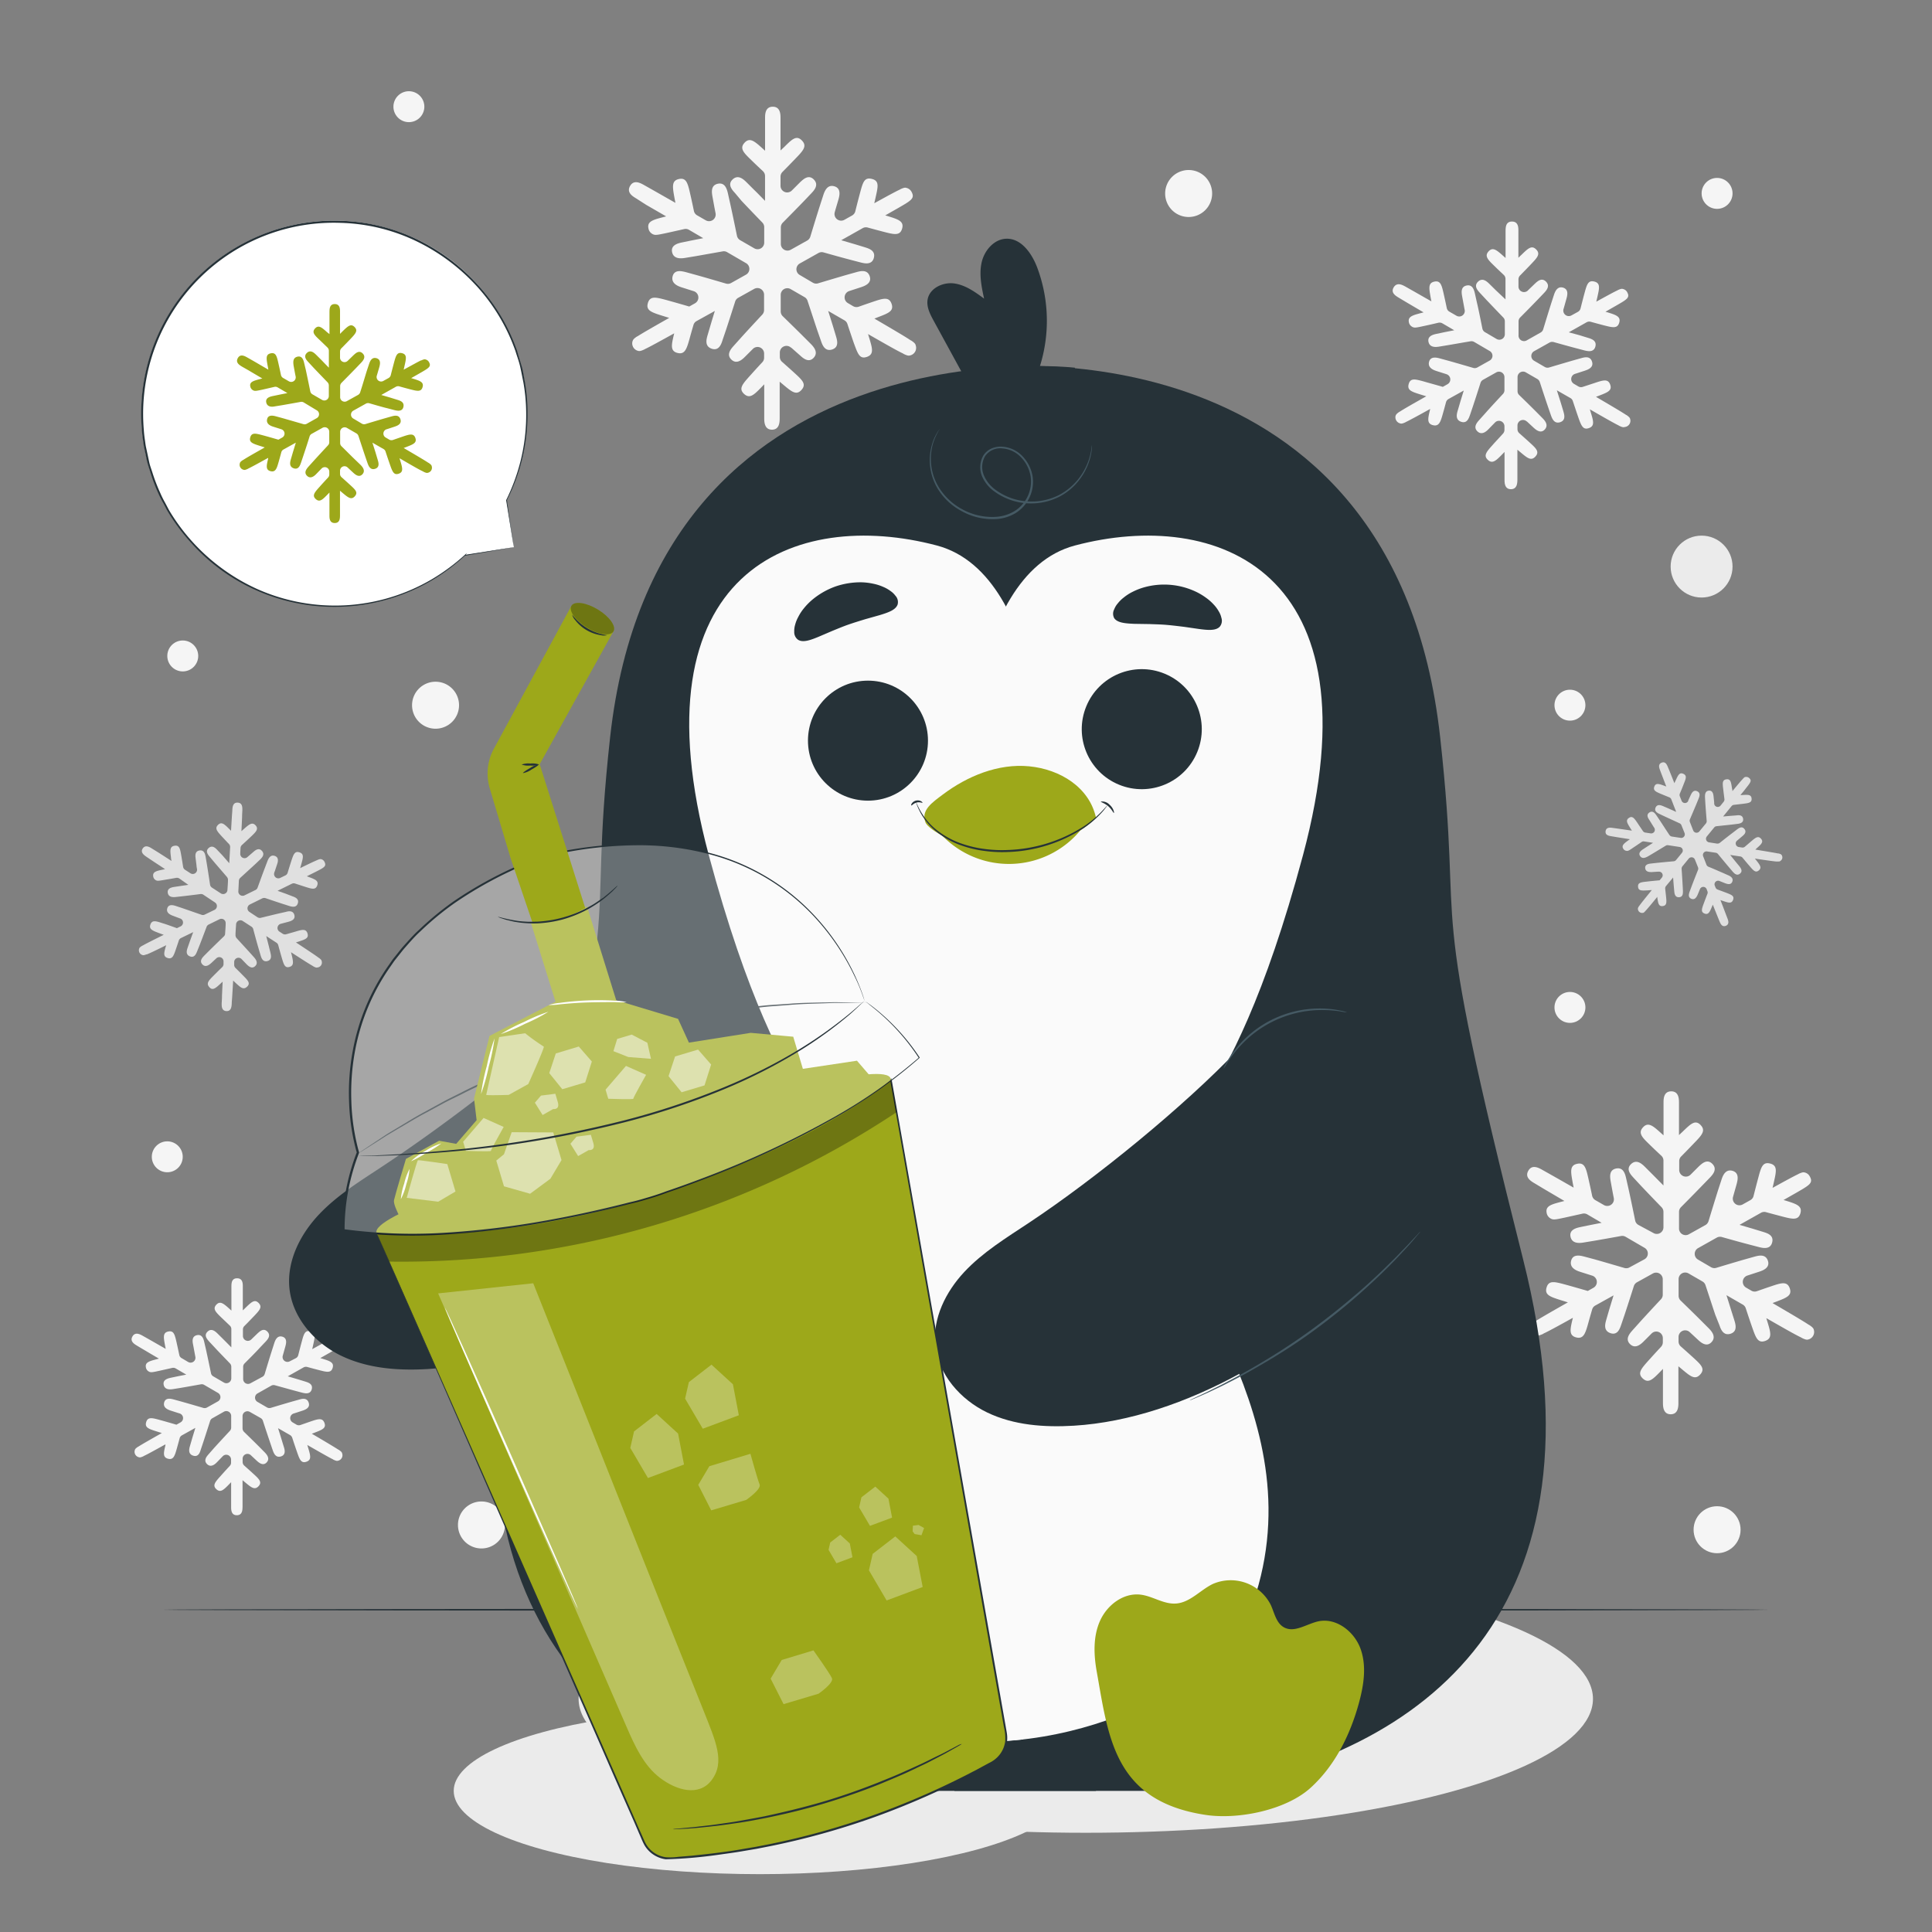 <svg xmlns="http://www.w3.org/2000/svg" viewBox="0 0 500 500"><rect x="0" y="0" width="500" height="500" fill="#808080" stroke="none"/><g id="freepik--background-complete--inject-45"><path d="M237,89.43c-.1-.37-.15-.59-1.13-1.27l0,0a2,2,0,0,1-.26-.13c-1.3-.87-3.91-2.42-9.32-5.58l1.05-.41c2.62-1,4.06-1.56,3.39-3.44s-2.23-1.37-4.81-.5c-1,.34-2.26.77-3.67,1.27a1.73,1.73,0,0,1-1.44-.12l-1.38-.81a1.72,1.72,0,0,1,.35-3.12l.4-.13,2.7-.88c.91-.31,2.81-1,2.2-2.82s-2.41-1.34-3.41-1.07l-2.72.76c-1.91.56-4.42,1.3-7.21,2.14a1.7,1.7,0,0,1-1.36-.15L207,71.18a1.71,1.71,0,0,1,0-3l4.83-2.71a1.73,1.73,0,0,1,1.3-.15c2.65.75,5,1.4,6.87,1.89l2.76.72c.94.23,2.89.72,3.39-1.19s-1.32-2.42-2.3-2.74l-2.72-.83-3.42-1,5.56-3.13a1.73,1.73,0,0,1,1.3-.15c1.57.43,3,.81,4.07,1.09,2.75.71,4.27,1.1,4.82-.8s-.94-2.4-3.69-3.24l-.67-.2,3.34-1.9c3.46-2,4.39-2.51,3.44-4.24a2,2,0,0,0-1.18-.94c-.4-.12-.61-.18-1.68.31v0l-.14.09c-1.09.51-3,1.54-6.62,3.54.13-.57.26-1.1.36-1.57.61-2.73,1-4.24-1-4.73s-2.33,1-3.07,3.73c-.33,1.22-.75,2.84-1.2,4.66a1.74,1.74,0,0,1-.83,1.08l-2,1.12a1.72,1.72,0,0,1-2.48-2c.05-.2.11-.39.16-.58L217,51.6c.25-.93.76-2.86-1.08-3.39s-2.52,1.3-2.83,2.23l-.87,2.69c-.67,2.1-1.55,4.95-2.51,8.12a1.74,1.74,0,0,1-.8,1l-4.28,2.39a1.72,1.72,0,0,1-2.55-1.5c0-1.47,0-2.9,0-4.31a1.74,1.74,0,0,1,.5-1.2c2.15-2.17,4.07-4.13,5.51-5.62L210,50c.7-.75,2-2.15.61-3.55s-2.76,0-3.52.69l-2,2-.13.13A1.72,1.72,0,0,1,202,48c0-.78,0-1.55,0-2.3a1.74,1.74,0,0,1,.5-1.2c1.34-1.35,2.53-2.58,3.42-3.51,2-2.06,3-3.19,1.61-4.63S205,36,203,38l-1,.94c0-2.2,0-4.08,0-5.56,0-1.23,0-2.19,0-2.84,0-1-.06-2.92-2-2.92s-2,1.89-2,2.9c0,.65,0,1.59,0,2.8,0,1.51,0,3.43,0,5.69l-.71-.64c-2-1.81-3.26-2.9-4.61-1.42s-.19,2.6,1.76,4.49c.79.77,1.82,1.76,3,2.85a1.72,1.72,0,0,1,.55,1.25c0,2,0,4.17,0,6.44-1.07-1.08-2-2.06-2.86-2.88l-2-2c-.74-.71-2.11-2-3.53-.66s-.08,2.75.62,3.52L191.93,52c1.4,1.48,3.26,3.43,5.36,5.59a1.72,1.72,0,0,1,.49,1.19c0,1.32,0,2.67,0,4a1.71,1.71,0,0,1-2.58,1.48l-3.66-2.11a1.73,1.73,0,0,1-.82-1.15c-.65-3.19-1.25-6.05-1.72-8.19l-.62-2.78c-.24-1-.7-2.88-2.6-2.48s-1.57,2.28-1.4,3.31l.51,2.8c.1.48.19,1,.3,1.54a1.72,1.72,0,0,1-2.55,1.81l-2.24-1.29a1.71,1.71,0,0,1-.82-1.14c-.35-1.68-.67-3.17-.94-4.33-.63-2.79-1-4.33-2.92-3.92s-1.7,1.94-1.19,4.76q.12.65.27,1.41l-5.57-3.17-2.59-1.46c-.9-.5-2.6-1.44-3.57.25s.62,2.66,1.57,3.23L167.21,53l5.19,3-.81.21c-2.63.69-4.21,1.1-3.75,3a2,2,0,0,0,.85,1.25c.78.5,1.19.4,3.87-.17,1.19-.26,2.75-.61,4.49-1a1.68,1.68,0,0,1,1.26.19L182,61.64l-2.76.54-2.78.57c-.94.21-2.9.64-2.52,2.49s2.31,1.67,3.28,1.52l2.79-.46,7-1.24a1.66,1.66,0,0,1,1.17.2l4.87,2.83a1.71,1.71,0,0,1,0,3l-3.84,2.15a1.72,1.72,0,0,1-1.33.15c-3-.88-5.64-1.65-7.66-2.21l-2.75-.76c-1-.24-2.91-.75-3.39,1.07s1.31,2.54,2.25,2.85l2.71.86.48.15a1.72,1.72,0,0,1,.35,3.14l-1.48.83-.05,0c-2.27-.66-4.34-1.25-5.84-1.66-2.75-.74-4.27-1.15-4.83.77s.93,2.39,3.65,3.26l1.87.58c-4.64,2.62-7,4-8.15,4.73l-.21.1v0c-1,.67-1,.89-1.15,1.27a2,2,0,0,0,1.34,2.4c.38.11.61.18,1.69-.31v0l.19-.11c1.21-.57,3.37-1.75,7.58-4.08a3.38,3.38,0,0,1-.08.34c-.62,2.64-1,4.24.93,4.73s2.39-1.07,3.13-3.68c.27-1,.6-2.16,1-3.52a1.67,1.67,0,0,1,.82-1.05L185,80.47c-.42,1.36-.79,2.59-1.1,3.63l-.8,2.72c-.28,1-.78,2.8,1.1,3.43S186.69,89,187,88l.91-2.68c.63-1.9,1.44-4.43,2.34-7.25a1.66,1.66,0,0,1,.8-1l4.14-2.31a1.72,1.72,0,0,1,2.55,1.5c0,1.37,0,2.72,0,4a1.72,1.72,0,0,1-.47,1.17c-2.16,2.32-4.1,4.41-5.53,6l-1.91,2.13c-.67.76-1.92,2.19-.54,3.51s2.83-.05,3.53-.75l2-2,0,0a1.7,1.7,0,0,1,2.93,1.18v1.07a1.65,1.65,0,0,1-.46,1.17c-1.27,1.36-2.39,2.6-3.24,3.55-1.9,2.12-2.95,3.3-1.49,4.65s2.57.26,4.56-1.79l.66-.69c0,2.28,0,4.21,0,5.74,0,1.28,0,2.28,0,3,0,1,.06,3,2,3s2-1.93,2-3c0-.68,0-1.68,0-3,0-1.68,0-3.85,0-6.42l1,.84c2.14,1.79,3.33,2.77,4.66,1.27s.17-2.54-1.9-4.43c-.83-.76-1.92-1.73-3.14-2.81a1.71,1.71,0,0,1-.58-1.29V91.22a1.72,1.72,0,0,1,2.9-1.24l.06,0L207.07,92c.72.65,2.2,2,3.5.6s0-2.83-.68-3.54l-2-2c-1.39-1.39-3.24-3.2-5.31-5.22a1.71,1.71,0,0,1-.53-1.23c0-1.41,0-2.84,0-4.31a1.71,1.71,0,0,1,2.57-1.48l3.62,2.09a1.67,1.67,0,0,1,.77,1c1,3,1.86,5.67,2.54,7.68l.94,2.69c.34,1,1,2.76,2.86,2.17s1.3-2.44,1-3.45l-.82-2.72c-.34-1.09-.74-2.38-1.2-3.81l4.23,2.44a1.69,1.69,0,0,1,.77,1c.63,1.91,1.21,3.62,1.65,4.9,1,2.71,1.47,4.2,3.35,3.56s1.47-2.12.64-4.86l-.32-1.05c5.08,2.91,7.61,4.34,9,5l.26.16,0,0c1.08.51,1.3.45,1.67.35A2,2,0,0,0,237,89.43Z" style="fill:#f5f5f5"></path><path d="M88.56,376.18c-.07-.27-.11-.43-.83-.93v0l-.19-.1c-1-.64-2.87-1.78-6.84-4.1l.78-.3c1.92-.74,3-1.15,2.48-2.52s-1.64-1-3.53-.37l-2.7.94a1.25,1.25,0,0,1-1-.1l-1-.59a1.26,1.26,0,0,1,.26-2.29l.29-.09,2-.65c.66-.23,2.06-.7,1.61-2.07s-1.76-1-2.5-.79l-2,.56c-1.4.41-3.24.95-5.29,1.57a1.25,1.25,0,0,1-1-.11l-2.46-1.43a1.26,1.26,0,0,1,0-2.19l3.54-2a1.23,1.23,0,0,1,1-.11l5,1.38,2,.53c.69.17,2.13.53,2.5-.88s-1-1.77-1.7-2l-2-.61-2.51-.74,4.08-2.3a1.26,1.26,0,0,1,1-.11c1.15.32,2.18.59,3,.8,2,.52,3.13.81,3.54-.58s-.69-1.77-2.71-2.38l-.49-.15,2.45-1.39c2.54-1.46,3.22-1.85,2.52-3.12a1.45,1.45,0,0,0-.86-.69c-.29-.08-.45-.13-1.24.23h0l-.1.06c-.8.38-2.2,1.14-4.86,2.6.1-.42.19-.81.26-1.15.45-2,.7-3.11-.73-3.47s-1.72.75-2.25,2.73c-.25.9-.55,2.09-.89,3.42a1.23,1.23,0,0,1-.61.8L75,352.3a1.26,1.26,0,0,1-1.82-1.45l.12-.43.56-2c.18-.68.56-2.1-.79-2.49s-1.85.95-2.08,1.64l-.64,2c-.49,1.54-1.13,3.63-1.84,6a1.24,1.24,0,0,1-.59.74L64.8,358a1.26,1.26,0,0,1-1.87-1.11v-3.15a1.24,1.24,0,0,1,.37-.89c1.57-1.59,3-3,4-4.12l1.44-1.51c.52-.56,1.47-1.58.45-2.61s-2,0-2.58.51l-1.5,1.45-.09.09a1.27,1.27,0,0,1-2.15-.9v-1.69a1.21,1.21,0,0,1,.36-.88c1-1,1.85-1.89,2.51-2.58,1.43-1.51,2.22-2.34,1.19-3.4s-1.88-.22-3.38,1.23l-.71.69c0-1.62,0-3,0-4.09,0-.9,0-1.6,0-2.08,0-.75,0-2.14-1.48-2.14s-1.46,1.38-1.47,2.13c0,.47,0,1.16,0,2.05,0,1.11,0,2.52,0,4.18l-.52-.47c-1.49-1.33-2.39-2.13-3.39-1.05s-.13,1.92,1.29,3.3l2.2,2.1a1.22,1.22,0,0,1,.4.91c0,1.48,0,3.06,0,4.73-.78-.8-1.49-1.51-2.1-2.12l-1.47-1.46c-.55-.52-1.55-1.49-2.59-.49s-.06,2,.45,2.59l1.41,1.51c1,1.09,2.4,2.52,3.93,4.11a1.27,1.27,0,0,1,.36.88v3a1.27,1.27,0,0,1-1.9,1.09L55.2,356.2a1.21,1.21,0,0,1-.6-.84c-.48-2.34-.93-4.44-1.27-6l-.46-2c-.17-.74-.51-2.12-1.9-1.82s-1.16,1.67-1,2.43l.38,2.05c.06.35.14.73.21,1.13a1.26,1.26,0,0,1-1.87,1.33L47,351.48a1.19,1.19,0,0,1-.6-.83c-.26-1.23-.5-2.33-.69-3.18-.47-2.05-.72-3.18-2.15-2.88s-1.25,1.43-.87,3.5c.06.31.13.66.2,1l-4.09-2.34-1.9-1.07c-.67-.37-1.91-1.05-2.62.19s.45,1.95,1.15,2.37c.43.26,1.07.65,1.9,1.13,1,.6,2.29,1.36,3.8,2.24l-.59.16c-1.93.5-3.09.81-2.76,2.2a1.46,1.46,0,0,0,.63.92c.57.36.87.3,2.84-.13l3.3-.74a1.24,1.24,0,0,1,.92.13l2.74,1.6-2,.39-2,.42c-.69.16-2.13.47-1.85,1.83s1.7,1.22,2.41,1.11l2.05-.33c1.37-.23,3.16-.55,5.16-.91a1.2,1.2,0,0,1,.85.14l3.58,2.08a1.26,1.26,0,0,1,0,2.19l-2.82,1.58a1.27,1.27,0,0,1-1,.11c-2.19-.65-4.15-1.21-5.63-1.63l-2-.55c-.69-.18-2.13-.56-2.48.79s1,1.85,1.65,2.08l2,.64.36.11a1.26,1.26,0,0,1,.25,2.3l-1.08.61h0c-1.67-.49-3.18-.92-4.28-1.22-2-.55-3.14-.85-3.55.56s.68,1.76,2.68,2.39l1.37.43c-3.41,1.93-5.11,2.9-6,3.47l-.16.08v0c-.73.49-.77.65-.85.93a1.45,1.45,0,0,0,1,1.76c.28.09.44.13,1.24-.23v0l.13-.08c.89-.42,2.48-1.29,5.57-3a2,2,0,0,0,0,.24c-.46,1.94-.74,3.11.68,3.48s1.75-.79,2.29-2.7c.2-.71.44-1.59.71-2.59a1.23,1.23,0,0,1,.6-.77l3.47-1.93c-.3,1-.58,1.9-.81,2.67l-.58,2c-.21.72-.58,2.06.81,2.52s1.79-.92,2-1.63l.67-2c.46-1.4,1.06-3.25,1.72-5.32a1.23,1.23,0,0,1,.58-.72l3-1.7a1.26,1.26,0,0,1,1.88,1.1v3a1.26,1.26,0,0,1-.34.86c-1.59,1.7-3,3.24-4.06,4.4L54,376.34c-.5.56-1.41,1.61-.4,2.58s2.08,0,2.6-.55l1.45-1.5,0,0a1.25,1.25,0,0,1,2.15.87v.79a1.22,1.22,0,0,1-.34.85c-.93,1-1.75,1.91-2.37,2.61-1.4,1.56-2.17,2.42-1.1,3.41s1.88.19,3.34-1.31l.49-.5c0,1.66,0,3.09,0,4.21,0,.94,0,1.67,0,2.16,0,.76,0,2.18,1.47,2.18s1.46-1.42,1.48-2.18c0-.5,0-1.23,0-2.17,0-1.24,0-2.83,0-4.72.26.22.5.43.73.61,1.57,1.32,2.44,2,3.42.94s.12-1.87-1.4-3.25c-.61-.56-1.4-1.27-2.3-2.07a1.26,1.26,0,0,1-.43-.94v-.84a1.26,1.26,0,0,1,2.13-.91l0,0,1.52,1.42c.53.47,1.62,1.46,2.57.44s0-2.08-.5-2.6l-1.46-1.48c-1-1-2.38-2.35-3.9-3.83a1.3,1.3,0,0,1-.38-.91v-3.16a1.26,1.26,0,0,1,1.89-1.09L67.48,367a1.26,1.26,0,0,1,.56.7c.71,2.19,1.37,4.16,1.87,5.64l.68,2c.26.71.73,2,2.1,1.59s1-1.79.75-2.53l-.61-2c-.24-.8-.54-1.75-.87-2.79l3.1,1.78a1.31,1.31,0,0,1,.57.7c.46,1.41.88,2.66,1.21,3.6.69,2,1.08,3.08,2.45,2.61s1.08-1.55.47-3.57c-.07-.23-.15-.49-.23-.77,3.73,2.14,5.58,3.19,6.58,3.69a.78.78,0,0,1,.19.12l0,0c.79.37,1,.32,1.23.25A1.44,1.44,0,0,0,88.56,376.18Z" style="fill:#f5f5f5"></path><circle cx="440.37" cy="146.63" r="8.01" style="fill:#ebebeb"></circle><path d="M313.7,50.05A6.08,6.08,0,1,1,307.62,44,6.08,6.08,0,0,1,313.7,50.05Z" style="fill:#f5f5f5"></path><path d="M118.8,182.5a6.08,6.08,0,1,1-6.08-6.07A6.08,6.08,0,0,1,118.8,182.5Z" style="fill:#f5f5f5"></path><path d="M130.68,394.66a6.08,6.08,0,1,1-6.08-6.08A6.08,6.08,0,0,1,130.68,394.66Z" style="fill:#f5f5f5"></path><circle cx="444.38" cy="395.89" r="6.08" style="fill:#f5f5f5"></circle><path d="M410.3,260.72a4,4,0,1,1-4-4A4,4,0,0,1,410.3,260.72Z" style="fill:#f5f5f5"></path><path d="M109.82,27.61a4,4,0,1,1-4-4A4,4,0,0,1,109.82,27.61Z" style="fill:#f5f5f5"></path><path d="M47.29,299.38a4,4,0,1,1-4-4A4,4,0,0,1,47.29,299.38Z" style="fill:#f5f5f5"></path><path d="M410.3,182.5a4,4,0,1,1-4-4A4,4,0,0,1,410.3,182.5Z" style="fill:#f5f5f5"></path><path d="M448.38,50.05a4,4,0,1,1-4-4A4,4,0,0,1,448.38,50.05Z" style="fill:#f5f5f5"></path><path d="M51.3,169.76a4,4,0,1,1-4-4A4,4,0,0,1,51.3,169.76Z" style="fill:#f5f5f5"></path><path d="M461.09,221.29c-.13-.17-.2-.27-.83-.42v0l-.16,0c-.82-.18-2.46-.44-5.82-1l.45-.42c1.13-1,1.74-1.6,1-2.41s-1.4-.25-2.53.7l-1.61,1.38a.93.93,0,0,1-.75.22l-.85-.13a.94.94,0,0,1-.45-1.65l.18-.15,1.19-1c.39-.34,1.23-1,.55-1.86s-1.49-.2-1.94.13l-1.22.93c-.86.66-2,1.54-3.22,2.52a1,1,0,0,1-.72.19L442.3,218a.94.94,0,0,1-.58-1.52l1.91-2.33a.89.89,0,0,1,.62-.33l3.85-.41,1.54-.19c.52-.07,1.61-.21,1.48-1.28s-1.15-1-1.71-.92l-1.54.12-1.93.17,2.19-2.69a.91.91,0,0,1,.63-.33l2.27-.26c1.54-.19,2.38-.29,2.28-1.37s-.95-1-2.51-.9l-.38,0c.52-.63,1-1.18,1.31-1.62,1.36-1.69,1.72-2.15.9-2.83a1.08,1.08,0,0,0-.79-.24c-.22,0-.34,0-.79.49h0l-.06.07c-.45.48-1.21,1.38-2.64,3.11,0-.31-.09-.6-.13-.86-.23-1.51-.36-2.34-1.44-2.19s-1,1-.82,2.49c.08.68.19,1.59.32,2.6a.92.92,0,0,1-.2.71l-.8,1a.93.93,0,0,1-1.65-.51l0-.33-.16-1.53c-.06-.52-.18-1.6-1.22-1.5s-1,1.16-1,1.69l.09,1.54c.08,1.19.2,2.81.35,4.6a.92.92,0,0,1-.21.67l-1.69,2.05a.93.93,0,0,1-1.59-.25l-.85-2.17a.92.92,0,0,1,0-.71l1.67-3.94.58-1.43c.21-.52.59-1.49-.4-1.91s-1.4.53-1.64,1l-.64,1.41,0,.08a.93.93,0,0,1-1.72,0l-.46-1.16a1,1,0,0,1,0-.71c.41-.95.76-1.81,1-2.46.58-1.43.9-2.21-.1-2.66s-1.35.35-2,1.76c-.1.2-.2.43-.31.67-.44-1.12-.82-2.06-1.12-2.81s-.45-1.1-.59-1.43c-.21-.51-.61-1.46-1.59-1.07s-.63,1.35-.44,1.86c.12.33.3.81.54,1.43s.66,1.74,1.11,2.88l-.49-.18c-1.39-.51-2.23-.82-2.61.2s.42,1.35,1.78,1.92c.56.23,1.27.53,2.08.85a.93.93,0,0,1,.53.52c.39,1,.82,2.11,1.27,3.26l-2-.89-1.41-.61c-.52-.21-1.48-.6-1.92.37s.51,1.41,1,1.66l1.39.66,3.82,1.76a.92.92,0,0,1,.48.51l.8,2a.92.92,0,0,1-1,1.26l-2.28-.34a1,1,0,0,1-.64-.41c-1-1.49-1.84-2.82-2.5-3.8l-.87-1.29c-.32-.46-.92-1.32-1.81-.73s-.34,1.46,0,1.95l.81,1.31c.14.23.29.47.46.72a.94.94,0,0,1-.93,1.43l-1.39-.21a.93.93,0,0,1-.64-.41c-.51-.78-1-1.47-1.34-2-.87-1.28-1.35-2-2.26-1.39s-.47,1.32.35,2.64c.13.2.26.42.42.66l-3.45-.5-1.6-.22c-.56-.07-1.6-.21-1.76.84s.84,1.22,1.44,1.32l1.61.27,3.24.51-.37.26c-1.19.87-1.91,1.4-1.3,2.27a1.05,1.05,0,0,0,.68.46c.49.1.68,0,1.92-.86.55-.36,1.27-.85,2.07-1.4a.88.88,0,0,1,.67-.16l2.32.36-1.29.82-1.29.84c-.43.29-1.34.9-.78,1.76s1.5.38,2,.11l1.32-.78,3.31-2a.88.88,0,0,1,.63-.13l3,.46a.93.93,0,0,1,.58,1.51l-1.52,1.86a.91.91,0,0,1-.64.33c-1.67.15-3.18.29-4.31.41l-1.54.17c-.53.06-1.62.19-1.5,1.21s1.16,1,1.7,1l1.54-.1.28,0a.94.94,0,0,1,.8,1.52l-.59.71h0c-1.29.12-2.45.23-3.28.33-1.55.17-2.4.26-2.3,1.35s.95,1,2.5.92l1.06-.08c-1.83,2.25-2.74,3.38-3.18,4l-.09.1h0c-.36.53-.35.66-.33.87a1.08,1.08,0,0,0,1.16.95c.22,0,.34,0,.79-.5h0l.07-.09c.5-.53,1.36-1.56,3-3.57l0,.18c.21,1.46.33,2.35,1.41,2.21s1-1,.85-2.48c-.06-.54-.13-1.22-.22-2a1,1,0,0,1,.21-.7L433,227.1c.06.77.11,1.46.16,2.06l.14,1.53c.06.55.16,1.57,1.24,1.51s1-1.11,1-1.67l-.08-1.54c-.06-1.09-.15-2.53-.26-4.13a1,1,0,0,1,.21-.66l1.64-2a.94.94,0,0,1,1.59.25l.8,2a.92.92,0,0,1,0,.69c-.63,1.6-1.19,3-1.61,4.13l-.54,1.45c-.18.52-.53,1.49.43,1.89s1.42-.59,1.64-1.08l.59-1.43v0a.93.93,0,0,1,1.72,0l.21.55a.89.89,0,0,1,0,.68c-.37.94-.69,1.79-.93,2.44-.54,1.45-.83,2.25.17,2.65s1.35-.38,1.95-1.81l.2-.48,1.16,2.89c.26.65.47,1.15.61,1.49.22.52.62,1.48,1.6,1.09s.63-1.37.43-1.9l-.57-1.5c-.33-.86-.75-2-1.26-3.26l.67.23c1.44.48,2.23.74,2.61-.29s-.42-1.31-1.84-1.86l-2.15-.8a.93.93,0,0,1-.55-.53c-.08-.19-.15-.38-.23-.58A.93.93,0,0,1,445,228h0l1.43.57c.5.18,1.52.57,1.89-.4s-.56-1.43-1.05-1.65l-1.4-.62c-1-.43-2.28-1-3.73-1.59a.93.93,0,0,1-.51-.52l-.85-2.17a.93.93,0,0,1,1-1.27l2.25.34a.91.91,0,0,1,.58.33c1.08,1.32,2.07,2.5,2.81,3.38l1,1.18c.37.41,1.05,1.19,1.88.52s.17-1.49-.17-1.94l-1-1.21-1.36-1.69,2.62.39a.91.91,0,0,1,.58.33c.7.84,1.33,1.59,1.81,2.14,1,1.19,1.58,1.84,2.4,1.14s.32-1.36-.64-2.59l-.38-.47c3.15.47,4.72.69,5.54.76l.16,0v0c.65,0,.75,0,.91-.16A1.07,1.07,0,0,0,461.09,221.29Z" style="fill:#e0e0e0"></path><path d="M83.26,248.78c-.05-.24-.08-.39-.69-.86v0l-.16-.1c-.8-.6-2.44-1.69-5.82-3.92l.69-.22c1.73-.56,2.68-.87,2.3-2.11s-1.39-1-3.08-.48l-2.42.69a1.11,1.11,0,0,1-.92-.13l-.86-.56a1.12,1.12,0,0,1,.33-2l.26-.07,1.77-.47c.6-.17,1.85-.53,1.52-1.75s-1.51-1-2.17-.81l-1.78.4c-1.25.29-2.89.69-4.72,1.14a1.14,1.14,0,0,1-.88-.15L64.55,236a1.11,1.11,0,0,1,.11-1.92l3.21-1.58a1.14,1.14,0,0,1,.85-.06c1.68.57,3.2,1.08,4.37,1.46l1.75.56c.6.18,1.84.56,2.23-.66s-.76-1.61-1.39-1.84L74,231.31l-2.17-.77,3.7-1.83a1.11,1.11,0,0,1,.84-.05l2.59.84c1.75.56,2.72.86,3.14-.35s-.53-1.58-2.27-2.21l-.43-.16,2.22-1.11c2.3-1.16,2.92-1.47,2.36-2.62a1.28,1.28,0,0,0-.72-.65c-.26-.09-.39-.13-1.1.15v0l-.09.05c-.72.3-2,.9-4.39,2.07.11-.37.2-.7.29-1,.49-1.75.75-2.71-.49-3.09s-1.54.58-2.11,2.3c-.25.78-.58,1.81-.93,3a1.14,1.14,0,0,1-.57.67l-1.34.65a1.11,1.11,0,0,1-1.54-1.36c0-.13.09-.25.13-.37l.58-1.74c.2-.59.59-1.81-.58-2.22s-1.67.75-1.9,1.34l-.65,1.71c-.51,1.33-1.17,3.14-1.9,5.15a1.09,1.09,0,0,1-.55.62l-2.84,1.39a1.11,1.11,0,0,1-1.6-1c.05-.94.1-1.87.14-2.78a1.13,1.13,0,0,1,.37-.76l3.75-3.43,1.34-1.27c.47-.46,1.36-1.32.51-2.27s-1.78-.11-2.29.33l-1.39,1.2-.09.08a1.11,1.11,0,0,1-1.84-.9c0-.5.05-1,.07-1.48a1.13,1.13,0,0,1,.37-.76c.91-.83,1.71-1.57,2.32-2.15,1.33-1.26,2.06-2,1.2-2.93s-1.63-.28-3,.92l-.66.58c.07-1.43.13-2.64.17-3.6,0-.79.06-1.41.07-1.83,0-.66.06-1.89-1.2-1.95s-1.34,1.15-1.39,1.8c0,.42-.07,1-.12,1.81-.06,1-.13,2.21-.22,3.67l-.44-.44c-1.25-1.24-2-2-2.93-1.08s-.2,1.68,1,3c.48.52,1.11,1.19,1.83,1.94a1.1,1.1,0,0,1,.31.82c-.07,1.3-.15,2.69-.23,4.16l-1.74-2L56.26,220c-.45-.48-1.29-1.38-2.25-.54s-.15,1.77.28,2.29l1.17,1.4c.85,1,2,2.32,3.26,3.79a1.14,1.14,0,0,1,.28.79c0,.85-.09,1.72-.14,2.6a1.11,1.11,0,0,1-1.72.87l-2.29-1.49a1.13,1.13,0,0,1-.49-.77c-.31-2.08-.6-3.95-.83-5.34l-.31-1.82c-.12-.66-.35-1.88-1.59-1.68s-1.09,1.41-1,2.09l.23,1.82c0,.31.09.64.14,1A1.11,1.11,0,0,1,49.28,226l-1.4-.91a1.09,1.09,0,0,1-.49-.76c-.17-1.09-.33-2.07-.46-2.83-.31-1.82-.48-2.82-1.75-2.62s-1.16,1.19-.93,3c0,.28.08.59.13.93-1.4-.9-2.57-1.66-3.49-2.24l-1.62-1c-.57-.36-1.63-1-2.32,0s.31,1.73.91,2.14l1.61,1.08c.86.58,2,1.3,3.25,2.15l-.53.11c-1.72.35-2.76.57-2.53,1.81a1.29,1.29,0,0,0,.51.83c.48.35.75.3,2.5,0,.78-.12,1.8-.3,2.94-.5a1.14,1.14,0,0,1,.8.16L48.74,229l-1.8.26-1.81.27c-.61.1-1.89.31-1.71,1.52s1.43,1.16,2.07,1.09l1.81-.2c1.22-.14,2.81-.33,4.58-.56a1.1,1.1,0,0,1,.75.17l3,2a1.11,1.11,0,0,1-.12,1.93L53,236.69a1.07,1.07,0,0,1-.86.05l-4.87-1.69-1.75-.58c-.6-.19-1.85-.58-2.22.58s.75,1.68,1.35,1.91l1.72.65.31.11a1.11,1.11,0,0,1,.11,2l-1,.49h0c-1.44-.51-2.76-1-3.71-1.28-1.75-.57-2.72-.89-3.15.33s.52,1.58,2.25,2.23l1.19.44c-3.09,1.54-4.63,2.31-5.43,2.77l-.14.06v0c-.66.4-.71.54-.79.78a1.28,1.28,0,0,0,.79,1.6c.24.09.38.13,1.1-.15v0L38,247c.8-.32,2.24-1,5-2.37,0,.07,0,.15-.06.21-.49,1.69-.79,2.71.44,3.09s1.58-.6,2.14-2.27c.21-.61.47-1.37.75-2.23a1.08,1.08,0,0,1,.56-.66L50,241.23l-.84,2.31-.6,1.72c-.21.63-.6,1.78.59,2.25s1.63-.72,1.88-1.34l.68-1.69c.47-1.21,1.08-2.81,1.75-4.6a1.1,1.1,0,0,1,.55-.61l2.75-1.35A1.11,1.11,0,0,1,58.4,239c0,.89-.09,1.76-.14,2.61a1,1,0,0,1-.34.74c-1.47,1.42-2.79,2.71-3.77,3.68l-1.31,1.31c-.45.47-1.31,1.35-.46,2.25s1.83.06,2.3-.36L56,248l0,0a1.1,1.1,0,0,1,1.85.86l0,.7a1.11,1.11,0,0,1-.34.73c-.87.84-1.63,1.6-2.21,2.18-1.3,1.31-2,2-1.13,3s1.65.25,3-1l.45-.42c-.07,1.47-.13,2.72-.17,3.71,0,.83-.06,1.47-.08,1.91,0,.66-.06,1.91,1.2,2s1.35-1.17,1.4-1.84c0-.44.07-1.08.12-1.91.07-1.09.15-2.49.25-4.15l.61.58c1.32,1.23,2.05,1.9,3,1s.19-1.64-1.08-2.92c-.51-.52-1.18-1.19-1.93-1.93a1.08,1.08,0,0,1-.33-.85c0-.24,0-.49,0-.74a1.11,1.11,0,0,1,1.91-.7l0,0,1.28,1.32c.44.44,1.35,1.36,2.24.5s.1-1.83-.32-2.31l-1.22-1.36c-.85-.94-2-2.18-3.25-3.55a1.19,1.19,0,0,1-.3-.82c0-.9.1-1.83.15-2.77a1.11,1.11,0,0,1,1.72-.87l2.26,1.47a1.1,1.1,0,0,1,.46.64c.53,2,1,3.72,1.38,5l.52,1.77c.19.63.54,1.81,1.77,1.49s.92-1.53.77-2.19l-.44-1.78c-.18-.72-.4-1.56-.64-2.5l2.65,1.72a1.1,1.1,0,0,1,.46.64c.34,1.25.65,2.37.9,3.21.52,1.78.8,2.77,2,2.42s1-1.32.58-3.12c-.06-.21-.11-.44-.18-.69,3.18,2.06,4.77,3.07,5.62,3.55l.16.11,0,0c.68.37.82.34,1.07.29A1.27,1.27,0,0,0,83.26,248.78Z" style="fill:#e0e0e0"></path><path d="M469.44,344.23c-.1-.38-.15-.59-1.13-1.28v0l-.25-.13c-1.3-.87-3.92-2.42-9.33-5.59l1.06-.4c2.62-1,4.06-1.56,3.39-3.44s-2.24-1.37-4.81-.5c-1,.33-2.26.77-3.68,1.27a1.68,1.68,0,0,1-1.43-.13l-1.38-.8a1.72,1.72,0,0,1,.35-3.12l.4-.13,2.69-.88c.92-.31,2.82-1,2.21-2.82s-2.41-1.34-3.42-1.07l-2.71.76c-1.91.55-4.42,1.3-7.21,2.14a1.7,1.7,0,0,1-1.36-.15L439.48,326a1.71,1.71,0,0,1,0-3l4.83-2.71a1.73,1.73,0,0,1,1.3-.15c2.65.75,5,1.4,6.87,1.89l2.76.72c.93.23,2.89.72,3.39-1.2s-1.32-2.41-2.31-2.73l-2.72-.83-3.41-1,5.56-3.13a1.68,1.68,0,0,1,1.3-.15c1.56.43,3,.8,4.07,1.09,2.75.71,4.27,1.1,4.82-.8s-1-2.4-3.69-3.24l-.67-.2,3.34-1.9c3.46-2,4.39-2.51,3.43-4.24a2,2,0,0,0-1.17-.95c-.4-.11-.62-.17-1.69.32v0l-.13.08c-1.09.52-3,1.55-6.62,3.55l.36-1.57c.61-2.73.95-4.24-1-4.73s-2.34,1-3.07,3.73c-.33,1.22-.75,2.84-1.21,4.66a1.69,1.69,0,0,1-.82,1.08l-2,1.12a1.72,1.72,0,0,1-2.48-2c.05-.2.11-.4.16-.58l.77-2.73c.24-.93.76-2.86-1.08-3.39s-2.52,1.3-2.83,2.23l-.88,2.69c-.66,2.1-1.54,4.95-2.5,8.12a1.74,1.74,0,0,1-.81,1l-4.27,2.38a1.71,1.71,0,0,1-2.55-1.5c0-1.46,0-2.89,0-4.3a1.74,1.74,0,0,1,.5-1.21c2.15-2.16,4.07-4.12,5.51-5.61l2-2.06c.7-.75,2-2.15.61-3.55s-2.76,0-3.52.69l-2,2-.13.13a1.72,1.72,0,0,1-2.92-1.23c0-.79,0-1.55,0-2.3a1.7,1.7,0,0,1,.5-1.2c1.34-1.35,2.52-2.58,3.41-3.51,2-2.06,3-3.19,1.62-4.63s-2.55-.3-4.59,1.67l-1,.94c0-2.21,0-4.08,0-5.56,0-1.23,0-2.19,0-2.84,0-1-.06-2.92-2-2.92s-2,1.89-2,2.9c0,.64,0,1.59,0,2.8,0,1.51,0,3.43,0,5.69l-.71-.64c-2-1.81-3.26-2.91-4.61-1.43s-.19,2.61,1.76,4.5c.79.77,1.82,1.76,3,2.85a1.71,1.71,0,0,1,.54,1.25q0,3,0,6.44l-2.85-2.88-2-2c-.74-.71-2.11-2-3.53-.66s-.08,2.75.62,3.52l1.92,2.07c1.4,1.48,3.26,3.43,5.36,5.59a1.71,1.71,0,0,1,.48,1.19v4a1.72,1.72,0,0,1-2.58,1.48L424,317a1.69,1.69,0,0,1-.82-1.14c-.65-3.19-1.25-6.06-1.72-8.19l-.63-2.78c-.23-1-.69-2.88-2.59-2.48s-1.57,2.28-1.4,3.31l.51,2.8c.09.47.19,1,.3,1.54a1.72,1.72,0,0,1-2.55,1.81l-2.25-1.29a1.73,1.73,0,0,1-.81-1.14c-.35-1.68-.68-3.18-.94-4.33-.63-2.79-1-4.33-2.93-3.92s-1.69,1.94-1.18,4.76q.12.65.27,1.41c-2.23-1.27-4.11-2.35-5.57-3.17l-2.59-1.46c-.91-.5-2.6-1.44-3.57.25s.61,2.66,1.57,3.23l2.58,1.55,5.19,3.05-.81.21c-2.63.69-4.21,1.1-3.76,3a2,2,0,0,0,.86,1.24c.78.5,1.19.41,3.87-.16,1.19-.26,2.75-.61,4.49-1a1.73,1.73,0,0,1,1.26.18l3.72,2.18-2.76.54-2.77.57c-.94.21-2.91.64-2.52,2.49s2.3,1.67,3.28,1.52l2.79-.46c1.87-.32,4.3-.75,7-1.24a1.69,1.69,0,0,1,1.17.19l4.88,2.84a1.71,1.71,0,0,1,0,3L421.71,328a1.69,1.69,0,0,1-1.32.15c-3-.88-5.64-1.65-7.66-2.22L410,325.2c-1-.25-2.91-.75-3.39,1.07s1.31,2.54,2.25,2.85l2.71.86.48.15a1.72,1.72,0,0,1,.34,3.14l-1.47.83,0,0c-2.27-.66-4.34-1.25-5.84-1.66-2.75-.74-4.27-1.15-4.83.77s.93,2.39,3.65,3.26l1.87.58c-4.64,2.62-7,4-8.15,4.72l-.21.11v0c-1,.66-1.05.89-1.16,1.27a2,2,0,0,0,1.35,2.4c.38.11.6.18,1.69-.31v0l.18-.12c1.21-.56,3.38-1.74,7.59-4.07,0,.12-.05.23-.08.33-.63,2.65-1,4.24.93,4.74s2.39-1.07,3.13-3.68c.27-1,.6-2.16,1-3.52a1.67,1.67,0,0,1,.82-1.05l4.73-2.63c-.42,1.36-.79,2.58-1.11,3.63l-.79,2.72c-.28,1-.78,2.8,1.1,3.43s2.45-1.25,2.79-2.22l.91-2.68c.63-1.9,1.44-4.43,2.34-7.25a1.73,1.73,0,0,1,.79-1l4.15-2.3a1.72,1.72,0,0,1,2.55,1.5v4a1.71,1.71,0,0,1-.46,1.17c-2.16,2.31-4.1,4.41-5.54,6l-1.9,2.12c-.67.77-1.92,2.2-.54,3.52s2.83-.05,3.53-.75l2-2,0,0a1.7,1.7,0,0,1,2.93,1.17v1.08a1.76,1.76,0,0,1-.46,1.17c-1.27,1.36-2.39,2.6-3.24,3.54-1.9,2.13-2.95,3.3-1.49,4.66s2.56.25,4.56-1.79c.2-.22.43-.45.66-.69,0,2.28,0,4.21,0,5.74,0,1.28,0,2.28,0,3,0,1,.06,3,2,3s2-1.93,2-3c0-.68,0-1.68,0-3,0-1.68,0-3.85,0-6.42l1,.84c2.14,1.79,3.32,2.77,4.66,1.27s.16-2.54-1.9-4.43c-.83-.76-1.92-1.73-3.14-2.81a1.7,1.7,0,0,1-.58-1.29V346a1.71,1.71,0,0,1,2.89-1.24l.06.05,2.08,1.93c.71.65,2.2,2,3.5.6s0-2.83-.68-3.54l-2-2c-1.39-1.39-3.24-3.2-5.32-5.22a1.74,1.74,0,0,1-.52-1.23c0-1.41,0-2.85,0-4.31a1.71,1.71,0,0,1,2.57-1.48l3.62,2.09a1.69,1.69,0,0,1,.77.95c1,3,1.86,5.67,2.54,7.69L445,343c.34,1,1,2.76,2.86,2.17s1.3-2.44,1-3.45L448,339c-.34-1.09-.74-2.38-1.2-3.81l4.23,2.44a1.69,1.69,0,0,1,.77.95c.63,1.91,1.2,3.62,1.65,4.9.95,2.71,1.47,4.2,3.35,3.56s1.47-2.12.64-4.86l-.32-1.05c5.07,2.91,7.6,4.34,9,5l.26.16,0,0c1.08.51,1.3.45,1.67.35A2,2,0,0,0,469.44,344.23Z" style="fill:#f5f5f5"></path><path d="M421.9,108.5c-.08-.31-.12-.49-.93-1.06v0l-.21-.11c-1.08-.72-3.24-2-7.72-4.63l.87-.33c2.17-.84,3.36-1.3,2.8-2.85s-1.84-1.13-4-.41l-3.05,1a1.4,1.4,0,0,1-1.18-.1l-1.14-.67a1.42,1.42,0,0,1,.29-2.59l.32-.1,2.24-.73c.75-.26,2.32-.79,1.82-2.34s-2-1.11-2.83-.88l-2.25.63c-1.57.46-3.65,1.07-6,1.77a1.44,1.44,0,0,1-1.13-.12l-2.78-1.62a1.42,1.42,0,0,1,0-2.47l4-2.24a1.45,1.45,0,0,1,1.08-.12c2.19.61,4.16,1.16,5.68,1.56l2.29.6c.78.19,2.39.59,2.81-1s-1.09-2-1.91-2.26l-2.25-.69L406,86l4.6-2.59a1.41,1.41,0,0,1,1.08-.13c1.29.36,2.46.67,3.37.91,2.28.58,3.53.91,4-.67s-.78-2-3-2.68l-.56-.16,2.76-1.58c2.87-1.64,3.64-2.08,2.85-3.51a1.63,1.63,0,0,0-1-.78c-.32-.09-.5-.14-1.39.26h0l-.11.07c-.9.42-2.48,1.28-5.48,2.93l.3-1.3c.51-2.26.79-3.51-.83-3.91s-1.93.84-2.54,3.08c-.27,1-.62,2.35-1,3.86a1.41,1.41,0,0,1-.68.9l-1.67.92a1.42,1.42,0,0,1-2.06-1.64c.05-.16.09-.32.14-.48l.63-2.25c.21-.77.63-2.37-.89-2.81s-2.08,1.07-2.35,1.85l-.72,2.22c-.55,1.74-1.28,4.1-2.07,6.72a1.45,1.45,0,0,1-.67.83l-3.54,2A1.42,1.42,0,0,1,393,86.73V83.17a1.43,1.43,0,0,1,.41-1c1.78-1.79,3.37-3.41,4.56-4.65l1.63-1.7c.58-.63,1.66-1.78.5-2.94s-2.28,0-2.91.57l-1.69,1.63-.1.11a1.43,1.43,0,0,1-2.42-1c0-.65,0-1.28,0-1.9a1.4,1.4,0,0,1,.42-1c1.1-1.12,2.08-2.13,2.82-2.91,1.62-1.7,2.51-2.64,1.34-3.82s-2.11-.26-3.8,1.38c-.25.23-.52.49-.8.78,0-1.83,0-3.38,0-4.61,0-1,0-1.81,0-2.35,0-.85,0-2.42-1.66-2.42s-1.64,1.57-1.66,2.41c0,.53,0,1.31,0,2.31,0,1.25,0,2.84,0,4.71l-.58-.52c-1.69-1.5-2.71-2.41-3.82-1.19s-.16,2.16,1.45,3.72c.66.65,1.51,1.46,2.48,2.37a1.4,1.4,0,0,1,.45,1c0,1.66,0,3.45,0,5.33L387.1,75.1l-1.67-1.65c-.61-.59-1.75-1.68-2.92-.55s-.07,2.28.51,2.92l1.59,1.71c1.16,1.22,2.7,2.84,4.43,4.63a1.41,1.41,0,0,1,.41,1c0,1.09,0,2.2,0,3.34a1.42,1.42,0,0,1-2.13,1.23l-3-1.76a1.39,1.39,0,0,1-.68-.94c-.54-2.65-1-5-1.43-6.79l-.51-2.3c-.2-.83-.58-2.38-2.15-2.05s-1.3,1.89-1.16,2.74l.43,2.32c.07.39.15.82.24,1.27a1.43,1.43,0,0,1-2.11,1.5l-1.86-1.07a1.39,1.39,0,0,1-.67-.94c-.29-1.39-.56-2.63-.78-3.59-.52-2.3-.81-3.58-2.42-3.24s-1.41,1.61-1,3.94c.06.35.14.75.22,1.17l-4.61-2.63-2.14-1.21c-.76-.41-2.15-1.19-3,.21s.51,2.2,1.3,2.68l2.14,1.28,4.29,2.52-.67.18c-2.17.57-3.49.91-3.11,2.48a1.64,1.64,0,0,0,.71,1c.64.42,1,.34,3.2-.14,1-.21,2.28-.5,3.72-.84a1.45,1.45,0,0,1,1,.15l3.09,1.8-2.29.45-2.29.48c-.78.17-2.41.52-2.09,2.06s1.91,1.38,2.72,1.25l2.3-.38c1.55-.26,3.57-.62,5.82-1a1.43,1.43,0,0,1,1,.17l4,2.34a1.42,1.42,0,0,1,0,2.47l-3.18,1.78a1.38,1.38,0,0,1-1.09.12c-2.46-.72-4.67-1.36-6.35-1.83l-2.27-.62c-.78-.21-2.41-.63-2.8.88s1.08,2.1,1.86,2.36l2.24.71.4.13a1.42,1.42,0,0,1,.28,2.59l-1.22.69h0c-1.88-.55-3.59-1-4.83-1.37-2.28-.62-3.54-1-4,.63s.78,2,3,2.7l1.55.48c-3.85,2.17-5.77,3.27-6.75,3.91l-.18.09v0c-.82.55-.87.74-1,1a1.63,1.63,0,0,0,1.11,2c.32.09.5.15,1.4-.26v0l.15-.09c1-.48,2.8-1.45,6.28-3.38l-.06.28c-.52,2.19-.84,3.51.76,3.92s2-.88,2.59-3c.23-.79.5-1.79.8-2.91a1.39,1.39,0,0,1,.68-.87l3.92-2.18c-.35,1.13-.66,2.14-.92,3l-.66,2.25c-.23.81-.65,2.32.91,2.84s2-1,2.31-1.84l.75-2.22c.52-1.57,1.2-3.66,1.94-6a1.4,1.4,0,0,1,.66-.81l3.43-1.92a1.42,1.42,0,0,1,2.11,1.25c0,1.13,0,2.25,0,3.34a1.4,1.4,0,0,1-.39,1c-1.79,1.92-3.39,3.65-4.58,5l-1.58,1.76c-.55.63-1.59,1.81-.45,2.91s2.35,0,2.93-.62l1.64-1.68,0,0a1.42,1.42,0,0,1,2.43,1v.89a1.42,1.42,0,0,1-.38,1c-1,1.13-2,2.15-2.68,2.94-1.58,1.76-2.44,2.73-1.24,3.85s2.12.21,3.77-1.48l.55-.57c0,1.88,0,3.49,0,4.75,0,1.06,0,1.88,0,2.45,0,.85.05,2.44,1.66,2.44s1.65-1.59,1.67-2.45c0-.56,0-1.39,0-2.45,0-1.4,0-3.19,0-5.32l.82.69c1.78,1.49,2.75,2.3,3.86,1.06s.14-2.11-1.57-3.67c-.69-.63-1.59-1.43-2.6-2.33a1.4,1.4,0,0,1-.49-1.06c0-.31,0-.63,0-1a1.42,1.42,0,0,1,2.39-1l.05,0,1.72,1.6c.59.53,1.82,1.65,2.9.49s0-2.34-.57-2.93l-1.64-1.66c-1.15-1.15-2.68-2.66-4.4-4.33a1.36,1.36,0,0,1-.43-1V97.59a1.42,1.42,0,0,1,2.13-1.23l3,1.73a1.45,1.45,0,0,1,.63.79c.81,2.48,1.54,4.7,2.11,6.36l.77,2.24c.29.79.82,2.28,2.37,1.79s1.08-2,.84-2.85l-.68-2.26-1-3.15,3.5,2a1.36,1.36,0,0,1,.64.79c.52,1.58,1,3,1.36,4.05.79,2.24,1.22,3.48,2.77,2.95s1.22-1.76.53-4l-.26-.87c4.2,2.42,6.29,3.6,7.42,4.16l.22.13v0c.9.42,1.08.37,1.39.29A1.62,1.62,0,0,0,421.9,108.5Z" style="fill:#f5f5f5"></path><ellipse cx="281" cy="439.67" rx="131.26" ry="34.65" style="fill:#ebebeb"></ellipse><ellipse cx="196.63" cy="463.48" rx="79.21" ry="21.55" style="fill:#ebebeb"></ellipse></g><g id="freepik--Floor--inject-45"><path d="M457.9,416.6c0,.14-93.11.26-207.94.26S42,416.74,42,416.6s93.08-.26,208-.26S457.9,416.45,457.9,416.6Z" style="fill:#263238"></path></g><g id="freepik--speech-bubble--inject-45"><path d="M133,141.62l-1.9-12.21a49.9,49.9,0,1,0-10.75,14.27v0Z" style="fill:#fff"></path><path d="M133,141.62l-.81.15-2.42.43-9.42,1.61-.22,0,.12-.19,0,0,.15.13a51.18,51.18,0,0,1-8.49,6.36,49.81,49.81,0,0,1-61.89-9,51.91,51.91,0,0,1-6.47-8.52c-.47-.78-.87-1.6-1.31-2.41A27.12,27.12,0,0,1,41,127.73a46.16,46.16,0,0,1-2-5.22c-.27-.9-.58-1.8-.83-2.71s-.4-1.86-.61-2.79l-.3-1.41c-.09-.47-.14-.95-.21-1.42-.14-1-.26-1.91-.32-2.88A49.88,49.88,0,0,1,88,57.14a48.54,48.54,0,0,1,21.09,5.38A51.41,51.41,0,0,1,124.8,75a49.72,49.72,0,0,1,9,15.74c.41,1.37.81,2.71,1.2,4s.55,2.68.82,4a47.46,47.46,0,0,1,.7,7.62,49.41,49.41,0,0,1-5.33,23.09v-.06c.59,4,1,7,1.35,9.1.15,1,.27,1.8.34,2.34s.11.79.11.79-.06-.28-.15-.81l-.39-2.36c-.34-2.07-.83-5.11-1.46-9v0l0,0a50.91,50.91,0,0,0,3.65-9.82,49.32,49.32,0,0,0,1.53-13.17,46.89,46.89,0,0,0-.73-7.57c-.27-1.29-.51-2.61-.82-4s-.8-2.64-1.21-4a49.1,49.1,0,0,0-8.94-15.59,51.31,51.31,0,0,0-15.63-12.34,48.14,48.14,0,0,0-20.9-5.29A49.2,49.2,0,0,0,65.47,62.3a49.49,49.49,0,0,0-28.25,49c.06.95.18,1.9.32,2.85.07.47.12.94.21,1.41l.3,1.39c.2.92.39,1.84.59,2.76s.56,1.79.83,2.68a45.38,45.38,0,0,0,2,5.18A24.14,24.14,0,0,0,42.67,130c.44.8.83,1.62,1.29,2.39a51.17,51.17,0,0,0,22.49,20,49.5,49.5,0,0,0,45.32-2.48,52,52,0,0,0,8.49-6.28l.58-.53-.42.66,0,0-.1-.16,9.37-1.48,2.46-.38C132.68,141.65,133,141.62,133,141.62Z" style="fill:#263238"></path><path d="M111.74,120.69c-.06-.25-.1-.4-.77-.87v0l-.17-.09c-.88-.59-2.66-1.64-6.33-3.79l.72-.27c1.78-.69,2.75-1.07,2.3-2.34s-1.52-.93-3.27-.34l-2.49.86a1.16,1.16,0,0,1-1-.08l-.93-.55a1.17,1.17,0,0,1,.23-2.12l.27-.08,1.83-.6c.62-.21,1.91-.65,1.5-1.92s-1.63-.91-2.32-.73l-1.84.52c-1.3.38-3,.88-4.9,1.46a1.18,1.18,0,0,1-.92-.11L91.4,108.3a1.17,1.17,0,0,1,0-2l3.28-1.83a1.17,1.17,0,0,1,.88-.11c1.8.51,3.42,1,4.66,1.29l1.88.49c.64.15,2,.48,2.3-.82s-.89-1.64-1.56-1.85l-1.85-.57-2.32-.68,3.78-2.12a1.17,1.17,0,0,1,.88-.11c1.06.3,2,.55,2.76.75,1.87.48,2.9.74,3.27-.55s-.64-1.63-2.5-2.2l-.45-.13,2.26-1.29c2.35-1.35,3-1.71,2.34-2.88a1.38,1.38,0,0,0-.8-.64c-.27-.08-.42-.12-1.15.21h0l-.09,0c-.75.35-2,1.06-4.5,2.41.09-.39.17-.74.24-1.06.42-1.86.65-2.88-.67-3.21s-1.59.69-2.09,2.52c-.22.83-.51,1.93-.82,3.17a1.2,1.2,0,0,1-.56.74l-1.37.76a1.17,1.17,0,0,1-1.69-1.35l.12-.4L98.17,95c.16-.63.52-1.94-.74-2.3s-1.7.88-1.92,1.52L94.92,96c-.45,1.43-1,3.36-1.7,5.51a1.18,1.18,0,0,1-.55.69l-2.9,1.61a1.17,1.17,0,0,1-1.74-1V99.91a1.21,1.21,0,0,1,.34-.82c1.46-1.47,2.76-2.8,3.74-3.81l1.34-1.4c.47-.51,1.36-1.46.41-2.41s-1.87,0-2.39.47l-1.38,1.34-.09.08a1.16,1.16,0,0,1-2-.83c0-.53,0-1,0-1.56a1.19,1.19,0,0,1,.34-.82c.91-.91,1.71-1.75,2.32-2.38,1.32-1.4,2.06-2.17,1.1-3.14s-1.74-.21-3.12,1.13L88,86.4c0-1.5,0-2.77,0-3.78,0-.83,0-1.48,0-1.93,0-.69,0-2-1.36-2s-1.35,1.28-1.37,2c0,.44,0,1.08,0,1.91,0,1,0,2.32,0,3.86L84.68,86c-1.38-1.23-2.22-2-3.14-1s-.12,1.76,1.2,3c.54.52,1.24,1.19,2,1.93a1.17,1.17,0,0,1,.37.85c0,1.37,0,2.83,0,4.38-.73-.74-1.38-1.41-1.94-2l-1.37-1.36c-.5-.48-1.43-1.38-2.39-.45s-.06,1.87.42,2.39l1.3,1.41c.95,1,2.22,2.32,3.64,3.79a1.18,1.18,0,0,1,.33.81v2.74a1.17,1.17,0,0,1-1.75,1l-2.49-1.44a1.16,1.16,0,0,1-.56-.77c-.44-2.17-.85-4.12-1.16-5.57L78.73,94c-.16-.69-.47-2-1.76-1.69s-1.07,1.55-1,2.25l.35,1.9c.06.32.13.67.2,1a1.18,1.18,0,0,1-1.74,1.23l-1.52-.88a1.17,1.17,0,0,1-.55-.77c-.24-1.14-.46-2.16-.64-2.94-.43-1.9-.66-2.94-2-2.66s-1.15,1.31-.8,3.23q.09.43.18,1L65.73,93.5c-.76-.43-1.35-.77-1.76-1-.61-.34-1.76-1-2.42.17s.42,1.8,1.06,2.2l1.76,1c.93.56,2.12,1.26,3.52,2.08l-.55.14c-1.78.47-2.86.75-2.55,2a1.39,1.39,0,0,0,.58.84c.53.34.81.28,2.63-.11l3-.69a1.15,1.15,0,0,1,.85.12l2.53,1.48-1.87.37-1.88.39c-.65.14-2,.43-1.72,1.68s1.57,1.14,2.23,1l1.9-.31c1.26-.22,2.92-.51,4.77-.85a1.15,1.15,0,0,1,.79.14L82,106.2a1.16,1.16,0,0,1,0,2l-2.61,1.47a1.15,1.15,0,0,1-.89.09l-5.21-1.5-1.87-.51c-.64-.17-2-.51-2.29.73s.88,1.72,1.52,1.93l1.84.58.33.11a1.17,1.17,0,0,1,.23,2.13l-1,.56h0c-1.55-.45-2.95-.85-4-1.13-1.87-.5-2.9-.78-3.28.52s.64,1.63,2.48,2.21l1.27.4c-3.15,1.78-4.73,2.68-5.53,3.21l-.15.07v0c-.67.45-.71.6-.78.86a1.33,1.33,0,0,0,.91,1.63c.26.08.41.12,1.15-.21v0s0,0,.12-.08c.82-.39,2.29-1.19,5.15-2.77,0,.08,0,.16,0,.23-.43,1.79-.68,2.88.63,3.21s1.62-.72,2.12-2.49c.19-.66.41-1.47.66-2.39a1.12,1.12,0,0,1,.55-.72l3.21-1.78c-.28.92-.53,1.75-.75,2.46l-.54,1.85c-.18.66-.53,1.9.75,2.33s1.66-.85,1.9-1.51l.61-1.82c.43-1.29,1-3,1.59-4.92a1.13,1.13,0,0,1,.54-.67l2.82-1.57a1.17,1.17,0,0,1,1.73,1v2.74a1.14,1.14,0,0,1-.32.8c-1.46,1.57-2.78,3-3.75,4.07l-1.3,1.44c-.45.52-1.3,1.49-.37,2.39s1.93,0,2.41-.51l1.34-1.38,0,0a1.16,1.16,0,0,1,2,.8v.73a1.17,1.17,0,0,1-.31.79c-.86.93-1.63,1.76-2.2,2.41-1.29,1.44-2,2.24-1,3.16s1.75.17,3.1-1.22l.45-.46c0,1.54,0,2.85,0,3.89,0,.87,0,1.55,0,2,0,.7,0,2,1.37,2s1.35-1.31,1.36-2c0-.46,0-1.14,0-2,0-1.14,0-2.62,0-4.36l.67.57c1.45,1.21,2.26,1.88,3.17.86s.1-1.72-1.3-3c-.56-.52-1.3-1.18-2.13-1.92a1.15,1.15,0,0,1-.4-.87v-.78a1.16,1.16,0,0,1,2-.84l0,0,1.41,1.31c.49.44,1.5,1.36,2.38.41s0-1.93-.46-2.41L92,119.05c-1-.94-2.2-2.18-3.61-3.55a1.16,1.16,0,0,1-.36-.84v-2.92a1.17,1.17,0,0,1,1.75-1l2.46,1.42a1.19,1.19,0,0,1,.52.65c.66,2,1.27,3.85,1.73,5.22l.63,1.83c.24.65.67,1.87,1.95,1.47s.88-1.66.68-2.34l-.55-1.85c-.23-.74-.51-1.61-.82-2.58l2.88,1.65a1.16,1.16,0,0,1,.52.65c.42,1.3.82,2.46,1.12,3.32.64,1.84,1,2.85,2.27,2.42s1-1.44.44-3.3l-.22-.71c3.45,2,5.16,3,6.09,3.41l.17.11,0,0c.73.34.88.3,1.14.23A1.33,1.33,0,0,0,111.74,120.69Z" style="fill:#9DA81A"></path></g><g id="freepik--Penguin--inject-45"><path d="M278.18,95.16S169.82,82.78,157.9,190.78c-6.26,56.75,5.08,36.41-23.12,137C110,416,160.65,463.48,216.19,463.48h67.44Z" style="fill:#263238"></path><path d="M255.81,95.11s105-12.33,116.9,95.67c6.26,56.75-4.12,33.82,21.46,135.1,23.07,91.38-25.34,128-83.16,137.6H247Z" style="fill:#263238"></path><path d="M270.88,207.88s.52-59.06-28.44-66.71c-36.46-9.64-78.86,6.16-59,80.16s37.32,67.83,34.92,90.26-43.94,63.9-16.86,114.92c0,0,18.06,28.35,63.29,23.65Z" style="fill:#fafafa"></path><path d="M249.77,207.88s-.52-59.06,28.44-66.71c36.46-9.64,78.86,6.16,59,80.16s-37.32,67.83-34.91,90.26,43.94,63.9,16.86,114.92c0,0-28.17,26.9-72.17,24.1Z" style="fill:#fafafa"></path><path d="M181.86,312.19a92,92,0,0,1-71.07,42.11c-7.64.46-15.56-.1-22.46-3.42s-12.62-9.8-13.42-17.41c-.73-7,2.7-13.86,7.49-19s10.87-8.83,16.72-12.71c17.1-11.34,40.83-29.39,55-44.25" style="fill:#263238"></path><path d="M284.69,419.46c1.82-4.06,6-7.28,10.46-6.77,3.16.37,6,2.54,9.22,2.3,3.61-.26,6.23-3.46,9.48-5.05a11.61,11.61,0,0,1,15.06,5.48c.92,2.07,1.39,4.63,3.37,5.73,2.75,1.53,5.94-.94,9-1.57,4.62-.93,9.23,2.7,10.83,7.14s.84,9.35-.39,13.9c-2.25,8.28-6.19,16.3-12.55,22.07s-18.72,8.29-27.2,7c-23.73-3.59-25.1-20.18-28.15-37.15C283.05,428.18,282.88,423.51,284.69,419.46Z" style="fill:#9DA81A"></path><path d="M177,426.74c1.6-4.44,6.22-8.08,10.84-7.14,3.09.63,6.28,3.1,9,1.57,2-1.1,2.45-3.67,3.37-5.74A11.61,11.61,0,0,1,215.36,410c3.26,1.58,5.88,4.79,9.5,5.05,3.19.24,6.07-1.93,9.24-2.3,4.42-.52,8.65,2.71,10.47,6.77s1.64,8.74.86,13.12c-3.06,17-12.3,31.59-29.23,36.62l-2.46.65c-8.38,1.9-17.39-1.32-23.76-7.09s-10.3-13.81-12.56-22.1C176.18,436.11,175.43,431.18,177,426.74Z" style="fill:#9DA81A"></path><path d="M268.46,69.32c-1.38-3.68-4.11-7.64-8-7.54-3.17.08-5.69,3-6.4,6.09s-.05,6.31.62,9.41c-2.36-1.74-4.87-3.55-7.78-3.93s-6.32,1.25-6.83,4.14c-.34,1.93.63,3.82,1.57,5.54L252,102l16-4.1A39.27,39.27,0,0,0,268.46,69.32Z" style="fill:#263238"></path><circle cx="295.48" cy="188.69" r="15.53" transform="translate(8.86 390.59) rotate(-67.72)" style="fill:#263238"></circle><circle cx="224.63" cy="191.68" r="15.53" style="fill:#263238"></circle><path d="M281.65,207.19l.68,3.62a24,24,0,0,1-42.37.11Z" style="fill:#9DA81A"></path><path d="M283.63,211.58c-1.74-7.85-9.29-12.49-17.29-13.26s-16,2.52-22.4,7.35c-2.66,2-5.64,4-4.44,7.13.89,2.28,8.79,5.78,11.17,6.36,11.77,2.88,25.9-.19,33-7.58" style="fill:#9DA81A"></path><path d="M236.89,207.21c.05,0,.32.76,1,2.07a17.18,17.18,0,0,0,3.75,4.88,21.84,21.84,0,0,0,8,4.42,28.79,28.79,0,0,0,5.29,1.15,33.84,33.84,0,0,0,5.82.25,38.85,38.85,0,0,0,19.38-5.9,27.27,27.27,0,0,0,4.82-3.9c1-1.05,1.53-1.69,1.57-1.65a2.23,2.23,0,0,1-.34.48,13.74,13.74,0,0,1-1.08,1.31,25.6,25.6,0,0,1-4.77,4.07,38.1,38.1,0,0,1-19.56,6.11,33.7,33.7,0,0,1-5.9-.27,28,28,0,0,1-5.38-1.2,21.42,21.42,0,0,1-8.06-4.6,16.29,16.29,0,0,1-3.69-5.06,12.63,12.63,0,0,1-.63-1.59A2.1,2.1,0,0,1,236.89,207.21Z" style="fill:#263238"></path><path d="M288.37,160a2.42,2.42,0,0,1,0-2.34,5,5,0,0,1,.91-1.5,8.63,8.63,0,0,1,1.58-1.55,11.86,11.86,0,0,1,2.23-1.43,16.53,16.53,0,0,1,2.83-1.13,19.23,19.23,0,0,1,13.59,1.09,16.38,16.38,0,0,1,2.61,1.56,12.35,12.35,0,0,1,2,1.77,8.81,8.81,0,0,1,1.31,1.78,5.32,5.32,0,0,1,.66,1.63,2.41,2.41,0,0,1-.41,2.3c-1,1.07-3,.92-5.33.61l-3.87-.56c-1.41-.17-2.9-.36-4.48-.5s-3.08-.16-4.49-.22l-3.92-.06C291.18,161.35,289.21,161.18,288.37,160Z" style="fill:#263238"></path><path d="M206.55,165.58a2.43,2.43,0,0,1-1-2.12,5.54,5.54,0,0,1,.22-1.74,8.83,8.83,0,0,1,.82-2.06,11.69,11.69,0,0,1,1.45-2.22,16,16,0,0,1,2.12-2.18,19.74,19.74,0,0,1,6-3.46,20,20,0,0,1,6.85-1.1,16.52,16.52,0,0,1,3,.37,12.32,12.32,0,0,1,2.53.8,9,9,0,0,1,1.93,1.09,5.31,5.31,0,0,1,1.27,1.22,2.4,2.4,0,0,1,.56,2.27c-.49,1.39-2.35,2.05-4.62,2.74l-3.76,1.06c-1.36.42-2.79.85-4.29,1.37s-2.88,1.11-4.19,1.64l-3.6,1.54C209.67,165.7,207.8,166.35,206.55,165.58Z" style="fill:#263238"></path><path d="M284.89,207.45a2.6,2.6,0,0,1,2.26.81c1.07.93,1.25,2.13,1.11,2.13s-.51-.93-1.45-1.74S284.86,207.6,284.89,207.45Z" style="fill:#263238"></path><path d="M235.85,208.45c-.06,0-.06-.24.13-.53a1.88,1.88,0,0,1,1.09-.72,1.8,1.8,0,0,1,1.3.16c.3.17.4.36.36.41s-.72-.28-1.54-.06S236,208.51,235.85,208.45Z" style="fill:#263238"></path><path d="M282.6,115.23a1.07,1.07,0,0,1,0,.29c0,.19,0,.47-.05.84a15.07,15.07,0,0,1-.72,3.16,15.92,15.92,0,0,1-2.4,4.53,15.57,15.57,0,0,1-5.15,4.43,16.14,16.14,0,0,1-16.91-1.27,9.43,9.43,0,0,1-3.24-4,6.1,6.1,0,0,1,.37-5.34,4.75,4.75,0,0,1,2.18-1.83,6.12,6.12,0,0,1,2.84-.43,7.9,7.9,0,0,1,5.14,2.5,9.83,9.83,0,0,1,2.57,5.14,9.54,9.54,0,0,1-4.4,9.54,11,11,0,0,1-4.92,1.54,16.49,16.49,0,0,1-9.18-2.13,16.12,16.12,0,0,1-6-5.64A14.35,14.35,0,0,1,241.21,115a12.54,12.54,0,0,1,1.31-3c.18-.32.37-.54.47-.7s.17-.23.18-.22A15.27,15.27,0,0,0,241.4,115a14.52,14.52,0,0,0-.44,5,14.15,14.15,0,0,0,2.11,6.28,16,16,0,0,0,5.87,5.47,16.12,16.12,0,0,0,8.93,2,10.43,10.43,0,0,0,4.7-1.49,9,9,0,0,0,4.15-9,9.33,9.33,0,0,0-2.43-4.86,7.38,7.38,0,0,0-4.81-2.34,4.75,4.75,0,0,0-4.54,2,5.58,5.58,0,0,0-.34,4.89,8.91,8.91,0,0,0,3.06,3.82,15.38,15.38,0,0,0,8.62,3,15.56,15.56,0,0,0,7.83-1.68,15.76,15.76,0,0,0,5.09-4.28,16.67,16.67,0,0,0,2.44-4.42,16.87,16.87,0,0,0,.8-3.11c.05-.34.08-.62.11-.83A1,1,0,0,1,282.6,115.23Z" style="fill:#455a64"></path><path d="M249.55,329.19c4.79-5.12,10.86-8.83,16.71-12.71,17.11-11.34,40.16-30.09,54.31-45l37.52,55c-20.36,22.12-51.61,40.75-80.15,42.49-7.64.46-15.56-.1-22.46-3.42s-12.63-9.8-13.42-17.41C241.32,341.2,244.76,334.32,249.55,329.19Z" style="fill:#263238"></path><path d="M367.59,318.71a3.23,3.23,0,0,1-.46.6L365.71,321c-.61.72-1.38,1.59-2.3,2.56s-1.94,2.12-3.14,3.31c-2.36,2.42-5.28,5.2-8.63,8.16s-7.18,6.05-11.33,9.11-8.29,5.73-12.11,8-7.37,4.24-10.39,5.75c-1.5.79-2.89,1.42-4.1,2s-2.27,1.05-3.14,1.42l-2,.85a3.68,3.68,0,0,1-.71.26,4.44,4.44,0,0,1,.67-.36l2-.94c.85-.39,1.9-.89,3.09-1.49s2.58-1.26,4.06-2.07c3-1.55,6.5-3.52,10.31-5.83s7.89-5,12.05-8.06,7.95-6.14,11.33-9.05,6.29-5.68,8.67-8.06c1.22-1.17,2.26-2.29,3.2-3.25s1.72-1.8,2.36-2.49l1.49-1.59A4.41,4.41,0,0,1,367.59,318.71Z" style="fill:#455a64"></path><path d="M348.61,262a10.24,10.24,0,0,1-1.48-.21,31,31,0,0,0-4-.38,28.73,28.73,0,0,0-23.32,10.63,33.78,33.78,0,0,0-2.35,3.27,8.06,8.06,0,0,1-.81,1.25,7.73,7.73,0,0,1,.64-1.35,23.72,23.72,0,0,1,2.24-3.4,27.79,27.79,0,0,1,23.61-10.77,25.41,25.41,0,0,1,4,.55A6.87,6.87,0,0,1,348.61,262Z" style="fill:#455a64"></path></g><g id="freepik--Slush--inject-45"><path d="M97.47,319.08l69.1,157.55a7.31,7.31,0,0,0,7.18,4.35,196.15,196.15,0,0,0,83-24.85,7.31,7.31,0,0,0,3.64-7.64l-29.78-169.1Z" style="fill:#9DA81A"></path><path d="M97.47,319.08l2.4-.74,7.07-2.13,26.94-8.09,96.63-28.95.24-.07,0,.25c7.76,44,17,96.46,26.92,152.69q1.32,7.48,2.63,14.9c.1.62.23,1.22.31,1.86a7.41,7.41,0,0,1,0,1.94,7.57,7.57,0,0,1-1.45,3.54,8,8,0,0,1-2.95,2.39L253,458.44a206.21,206.21,0,0,1-26.7,11.83,194.46,194.46,0,0,1-27.16,7.55l-3.38.66-3.38.57c-2.24.4-4.5.68-6.73,1a117.83,117.83,0,0,1-13.35,1.13,7.54,7.54,0,0,1-5.47-3.58c-.57-1-.92-2-1.38-3l-1.29-3L159.05,460q-5-11.46-9.73-22.23c-6.28-14.34-12.12-27.69-17.45-39.89-10.65-24.36-19.26-44.08-25.22-57.72-3-6.8-5.27-12.08-6.83-15.67-.78-1.78-1.37-3.14-1.77-4.07s-.58-1.38-.58-1.38l.63,1.4,1.81,4.09,6.93,15.7,25.39,57.66,17.51,39.79,9.74,22.17,5.09,11.59c.43,1,.86,2,1.3,2.95s.83,2,1.35,2.91a7,7,0,0,0,5.13,3.35,15.42,15.42,0,0,0,3.24-.11l3.32-.27c2.21-.24,4.43-.46,6.66-.75s4.47-.59,6.71-1l3.37-.57,3.38-.66a193.76,193.76,0,0,0,27.08-7.54A206.58,206.58,0,0,0,252.74,458l3.26-1.76a7.5,7.5,0,0,0,2.79-2.25,7.11,7.11,0,0,0,1.35-3.3,11.62,11.62,0,0,0-.31-3.64q-1.31-7.41-2.63-14.9c-9.88-56.24-19.11-108.72-26.84-152.71l.28.18-96.56,28.67-27,8-7.13,2.1C98.32,318.85,97.47,319.08,97.47,319.08Z" style="fill:#263238"></path><path d="M230.49,279.12c1.29,4.29-27.76,19.37-63,29.91s-68.77,14.35-70.05,10.05,30.2-15.07,65.4-25.61S229.21,274.82,230.49,279.12Z" style="fill:#9DA81A"></path><path d="M166.81,282.43l-14.48,4.33-14.9-47.85a29.12,29.12,0,0,0,14.49-4.34Z" style="fill:#9DA81A"></path><path d="M224.71,259.56l-.36,0h-5.12l-2.94,0c-1.08,0-2.24.08-3.5.11-2.5.1-5.36.13-8.5.41l-4.94.37c-1.72.14-3.5.38-5.34.58-3.7.36-7.61,1-11.73,1.65a249.31,249.31,0,0,0-26.42,6.16,251,251,0,0,0-25.5,9.27c-3.81,1.71-7.45,3.28-10.75,5-1.66.83-3.29,1.59-4.81,2.4l-4.35,2.36c-2.81,1.45-5.23,3-7.4,4.23l-3,1.78-2.47,1.58-3.44,2.17-.9.56a1.33,1.33,0,0,1-.32.17l.29-.22.87-.59,3.39-2.26,2.45-1.62c.91-.58,1.92-1.17,3-1.82,2.16-1.29,4.57-2.82,7.37-4.3,1.38-.77,2.84-1.56,4.35-2.39s3.14-1.59,4.8-2.44c3.3-1.71,6.94-3.3,10.75-5a245.12,245.12,0,0,1,25.54-9.33,239.89,239.89,0,0,1,26.49-6.13c4.14-.62,8.06-1.27,11.76-1.61,1.85-.19,3.63-.42,5.35-.55l4.95-.33c3.15-.27,6-.26,8.53-.34,1.25,0,2.42-.06,3.5-.06l2.94.06,4.07.11,1,0Z" style="fill:#263238"></path><path d="M105.49,318.42s-3.92-6.12-3.51-7.87,3.08-10.63,3.08-10.63l8.58-4.7,4.42.81,5.29-6.13-.67-5.6,4-16.2L150,256l25.48,7.68,2.81,6.15,16-2.53,11,1,2.49,8.31,14-2.1,6.27,7.28" style="fill:#9DA81A"></path><g style="opacity:0.3"><path d="M223.72,259s-13.77-51-78.2-38.49l-8.66,2.59C76.15,248,92.67,298.23,92.67,298.23a55,55,0,0,0-3.75,20.1c26.51,4,59.06-3.07,74.34-7.06l0,.14s1.58-.44,4.32-1.32,4.33-1.27,4.33-1.27l0-.14c15-5.06,46-17,66-34.95A55.18,55.18,0,0,0,223.72,259Z" style="fill:#fff"></path></g><path d="M114.22,295.91a28,28,0,0,1-3.84,2.41,27.85,27.85,0,0,1-4,2.21,16,16,0,0,1,3.69-2.66A15.81,15.81,0,0,1,114.22,295.91Z" style="fill:#fff"></path><path d="M154.76,157.76c3,1.83,4.79,4.37,4,5.66s-3.87.86-6.87-1-4.78-4.36-4-5.65S151.76,155.93,154.76,157.76Z" style="fill:#9DA81A"></path><path d="M105.26,310s2.65-9.66,2.91-9.74,7.59,1,7.59,1l2.12,7.1L113.41,311Z" style="fill:#fff;opacity:0.5"></path><path d="M119.86,295.49l.71,2.36s6.52.23,6.47,0,3.31-6.2,3.31-6.2l-5.2-2.33Z" style="fill:#fff;opacity:0.5"></path><path d="M156.72,282l.7,2.36s6.53.23,6.47,0,3.32-6.2,3.32-6.2L162,275.86Z" style="fill:#fff;opacity:0.5"></path><path d="M125.83,283.36c.32.17,5.82,0,5.82,0l5.07-2.81s4.38-9.72,4-9.7a53.78,53.78,0,0,1-4.82-3.45l-6.72,1Z" style="fill:#fff;opacity:0.5"></path><polygon points="143.84 272.63 142.15 277.72 145.52 281.89 151.46 280.12 153.17 274.72 149.79 270.84 143.84 272.63" style="fill:#fff;opacity:0.5"></polygon><polygon points="174.71 273.41 173.02 278.51 176.4 282.68 182.33 280.9 184.04 275.5 180.66 271.63 174.71 273.41" style="fill:#fff;opacity:0.5"></polygon><path d="M140,283.54l-1.57,1.84,2,3.19,2.73-1.55s1.83.28,1.19-1.84l-.63-2.12Z" style="fill:#fff;opacity:0.5"></path><path d="M149.2,294.17,147.62,296l2,3.19,2.74-1.55s1.82.28,1.19-1.84l-.64-2.12Z" style="fill:#fff;opacity:0.5"></path><polygon points="130.43 298.72 132.42 293.01 143.18 293.07 145.32 300.23 142.44 305.06 137.19 308.94 130.43 307.02 128.44 300.35 130.43 298.72" style="fill:#fff;opacity:0.5"></polygon><polygon points="158.75 272.04 159.73 268.87 163.49 267.75 167.54 269.87 168.47 274.02 162.6 273.56 158.75 272.04" style="fill:#fff;opacity:0.5"></polygon><polygon points="177.3 361.96 181.88 369.75 191.21 366.27 189.68 358.25 184.13 353.17 178.28 357.69 177.3 361.96" style="fill:#fff;opacity:0.3"></polygon><polygon points="163.12 374.72 167.69 382.51 177.02 379.02 175.49 371.01 169.94 365.93 164.09 370.45 163.12 374.72" style="fill:#fff;opacity:0.3"></polygon><polygon points="224.88 406.4 229.46 414.2 238.79 410.71 237.25 402.7 231.7 397.62 225.85 402.14 224.88 406.4" style="fill:#fff;opacity:0.3"></polygon><polygon points="222.34 390.12 225.15 394.89 230.87 392.76 229.93 387.85 226.53 384.73 222.94 387.5 222.34 390.12" style="fill:#fff;opacity:0.3"></polygon><polygon points="214.43 401.1 216.47 404.57 220.62 403.02 219.93 399.45 217.46 397.19 214.86 399.2 214.43 401.1" style="fill:#fff;opacity:0.3"></polygon><polygon points="236.71 397.01 238.48 397.32 239.15 395.45 237.74 394.66 236.26 394.85 236.19 396.31 236.71 397.01" style="fill:#fff;opacity:0.3"></polygon><path d="M183.58,379.45l-2.87,4.83,3.35,6.6,9.05-2.7s4-2.76,3.48-4-2.38-7.94-2.38-7.94Z" style="fill:#fff;opacity:0.3"></path><path d="M202.31,429.6l-2.87,4.83,3.35,6.6,9.05-2.7s4-2.76,3.47-4-4.79-7.21-4.79-7.21Z" style="fill:#fff;opacity:0.3"></path><path d="M223.72,259s-.08.1-.25.26l-.78.73c-.69.63-1.67,1.6-3,2.74a107.16,107.16,0,0,1-12.15,8.84,138.31,138.31,0,0,1-19.83,10.19,191.93,191.93,0,0,1-25.89,8.64,283.12,283.12,0,0,1-48.9,7.94c-6.33.49-11.46.7-15,.79-1.77,0-3.15.07-4.08.07H92.73a1.41,1.41,0,0,1-.36,0,3.28,3.28,0,0,1,.36,0l1.06-.05,4.08-.16c3.54-.15,8.67-.42,15-1a294,294,0,0,0,48.8-8.07,193.94,193.94,0,0,0,25.83-8.59,141.34,141.34,0,0,0,19.82-10.05,114.66,114.66,0,0,0,12.22-8.69c1.37-1.11,2.38-2.06,3.09-2.66l.81-.68Z" style="fill:#263238"></path><path d="M223.72,259a42.56,42.56,0,0,1,4.17,3.19A55.07,55.07,0,0,1,238,273.67l0,.08-.07.07a131.65,131.65,0,0,1-22.12,15.64,240,240,0,0,1-33.35,15.62c-3.19,1.22-6.49,2.44-9.87,3.59-1.67.63-3.41,1.22-5.17,1.71-.87.27-1.76.53-2.65.76s-1.82.42-2.71.67c-7.22,1.85-14.82,3.5-22.7,4.85a226.59,226.59,0,0,1-24.55,2.86,133.74,133.74,0,0,1-26-.94l-.22,0v-.22a55.27,55.27,0,0,1,3.77-20.19v.17l-.13-.41a55.73,55.73,0,0,1-1.89-12.83,59.19,59.19,0,0,1,.88-12.72,55.92,55.92,0,0,1,9.44-22.68l.86-1.24c.29-.4.62-.78.93-1.18.63-.77,1.23-1.58,1.88-2.32,1.34-1.47,2.64-3,4.09-4.29a78.1,78.1,0,0,1,8.92-7.36,102.92,102.92,0,0,1,19.37-10.39h0l8.65-2.58h0a102.21,102.21,0,0,1,20.65-1.92A71.21,71.21,0,0,1,184.61,221a56.8,56.8,0,0,1,15,6.68,56.21,56.21,0,0,1,10.76,8.83,60,60,0,0,1,10.93,16.07c.94,2.05,1.55,3.66,1.93,4.76s.51,1.68.51,1.68l-.58-1.66c-.39-1.09-1-2.69-2-4.72a61.07,61.07,0,0,0-11-16,56.61,56.61,0,0,0-25.66-15.33,71.39,71.39,0,0,0-18.39-2.56,102.13,102.13,0,0,0-20.56,2h0l-8.65,2.6h0a102.83,102.83,0,0,0-19.26,10.37,76.12,76.12,0,0,0-8.86,7.32c-1.44,1.31-2.72,2.8-4,4.25-.65.74-1.24,1.54-1.87,2.31-.3.39-.62.77-.92,1.17l-.85,1.23a55.6,55.6,0,0,0-9.35,22.48,59.46,59.46,0,0,0-.86,12.61,55.45,55.45,0,0,0,1.87,12.7l.12.4,0,.09,0,.09a54.66,54.66,0,0,0-3.74,20l-.22-.26a134.12,134.12,0,0,0,25.86.94,226,226,0,0,0,24.5-2.83c7.87-1.34,15.44-3,22.67-4.82.91-.25,1.82-.43,2.7-.66s1.77-.48,2.64-.75c1.77-.5,3.46-1.06,5.14-1.7,3.4-1.14,6.68-2.35,9.88-3.56a242.91,242.91,0,0,0,33.33-15.52,132.57,132.57,0,0,0,22.14-15.52l0,.15a55.92,55.92,0,0,0-10-11.52c-1.3-1.14-2.35-1.93-3-2.47S223.72,259,223.72,259Z" style="fill:#263238"></path><path d="M132.15,222.11l-5.38-18a13.57,13.57,0,0,1,.86-10l20.21-37.25,10.92,6.53-19.09,34.39L151.46,235A29.89,29.89,0,0,1,137.88,239Z" style="fill:#9DA81A"></path><path d="M159.84,229.19a6,6,0,0,1-.88,1,12.16,12.16,0,0,1-1.13,1.08c-.46.4-1,.89-1.58,1.34a22.73,22.73,0,0,1-2.05,1.46,26,26,0,0,1-2.49,1.47,31.66,31.66,0,0,1-6.15,2.43,30.55,30.55,0,0,1-6.55,1,27.17,27.17,0,0,1-2.89-.06,21.8,21.8,0,0,1-2.5-.29c-.76-.1-1.43-.3-2-.43a10.84,10.84,0,0,1-1.5-.43,6.77,6.77,0,0,1-1.25-.47c0-.11,1.83.54,4.84,1a21.9,21.9,0,0,0,2.47.23c.89.07,1.84,0,2.84,0a30.73,30.73,0,0,0,12.5-3.35c.89-.48,1.73-.92,2.48-1.41s1.44-1,2.06-1.39C158.47,230.5,159.77,229.11,159.84,229.19Z" style="fill:#263238"></path><g style="opacity:0.3"><path d="M232.06,287.81A231.32,231.32,0,0,1,100.72,326.5l-3.25-7.42s32.86,3.42,74.44-10.4c42.84-14.23,58.66-29.29,58.66-29.29Z"></path></g><g style="opacity:0.3"><path d="M182,442.52c-14.86-37-29.68-74.59-44-110.41l-24.61,2.62q24.38,56.1,48.77,112.19c2.13,4.9,4.43,10,8.7,13.23s10,4.82,13.25.62C187.76,456,185.22,450.65,182,442.52Z" style="fill:#fff"></path></g><path d="M248.93,451.32a5.16,5.16,0,0,1-.68.43l-2,1.14c-.86.5-1.93,1.09-3.19,1.74s-2.67,1.42-4.28,2.17-3.36,1.63-5.28,2.47-4,1.71-6.16,2.6c-4.38,1.73-9.26,3.46-14.47,5s-10.26,2.73-14.88,3.66c-2.31.44-4.51.87-6.58,1.17s-4,.59-5.77.8-3.37.37-4.78.51-2.62.22-3.61.27l-2.29.12a4.82,4.82,0,0,1-.8,0,3.86,3.86,0,0,1,.79-.11l2.28-.22c1-.08,2.2-.19,3.6-.36s3-.32,4.76-.58,3.69-.5,5.75-.87,4.25-.76,6.56-1.21c4.6-1,9.62-2.17,14.82-3.69s10.07-3.27,14.45-5c2.17-.89,4.25-1.7,6.16-2.56s3.68-1.64,5.29-2.4,3-1.48,4.31-2.1,2.34-1.19,3.22-1.66l2-1.06A4.26,4.26,0,0,1,248.93,451.32Z" style="fill:#263238"></path><path d="M154.76,157.76c3,1.83,4.79,4.37,4,5.66s-3.87.86-6.87-1-4.78-4.36-4-5.65S151.76,155.93,154.76,157.76Z" style="opacity:0.3"></path><path d="M157.14,164.39a3.71,3.71,0,0,1-1.63,0,10.34,10.34,0,0,1-3.7-1.31,10.21,10.21,0,0,1-2.95-2.6,3.47,3.47,0,0,1-.79-1.42,13.68,13.68,0,0,0,9.07,5.33Z" style="fill:#263238"></path><path d="M135,197.87a5.11,5.11,0,0,1,2.26-.27,5.32,5.32,0,0,1,2.26.25,4.94,4.94,0,0,1-2.26.27A5.11,5.11,0,0,1,135,197.87Z" style="fill:#263238"></path><path d="M135.36,200.08c-.07-.13.78-.73,1.9-1.35a5.25,5.25,0,0,1,2.15-.89c.07.12-.78.72-1.9,1.34A5.54,5.54,0,0,1,135.36,200.08Z" style="fill:#263238"></path><path d="M124.49,283.14a52.78,52.78,0,0,1,1.5-7.27,51.61,51.61,0,0,1,2-7.14,53.1,53.1,0,0,1-1.5,7.27A51.61,51.61,0,0,1,124.49,283.14Z" style="fill:#fff"></path><path d="M162.2,259.35a18.68,18.68,0,0,1-3,0c-1.82,0-4.34,0-7.12.08s-5.29.31-7.1.48a18.73,18.73,0,0,1-3,.19,15.65,15.65,0,0,1,2.91-.56c1.82-.26,4.34-.52,7.13-.63a70.68,70.68,0,0,1,7.16.07A14.18,14.18,0,0,1,162.2,259.35Z" style="fill:#fff"></path><path d="M103.74,310.34a16.2,16.2,0,0,1,.86-4A15.84,15.84,0,0,1,106,302.5a16.88,16.88,0,0,1-.86,4A16.26,16.26,0,0,1,103.74,310.34Z" style="fill:#fff"></path><path d="M141.93,261.84a45.15,45.15,0,0,1-6.05,3.12,45.19,45.19,0,0,1-6.27,2.65,44.54,44.54,0,0,1,6-3.12A44.3,44.3,0,0,1,141.93,261.84Z" style="fill:#fff"></path><path d="M149.57,416.39c-.13.06-7.95-17.37-17.47-38.92s-17.12-39.07-17-39.13,8,17.37,17.47,38.92S149.7,416.33,149.57,416.39Z" style="fill:#fff"></path></g></svg>
